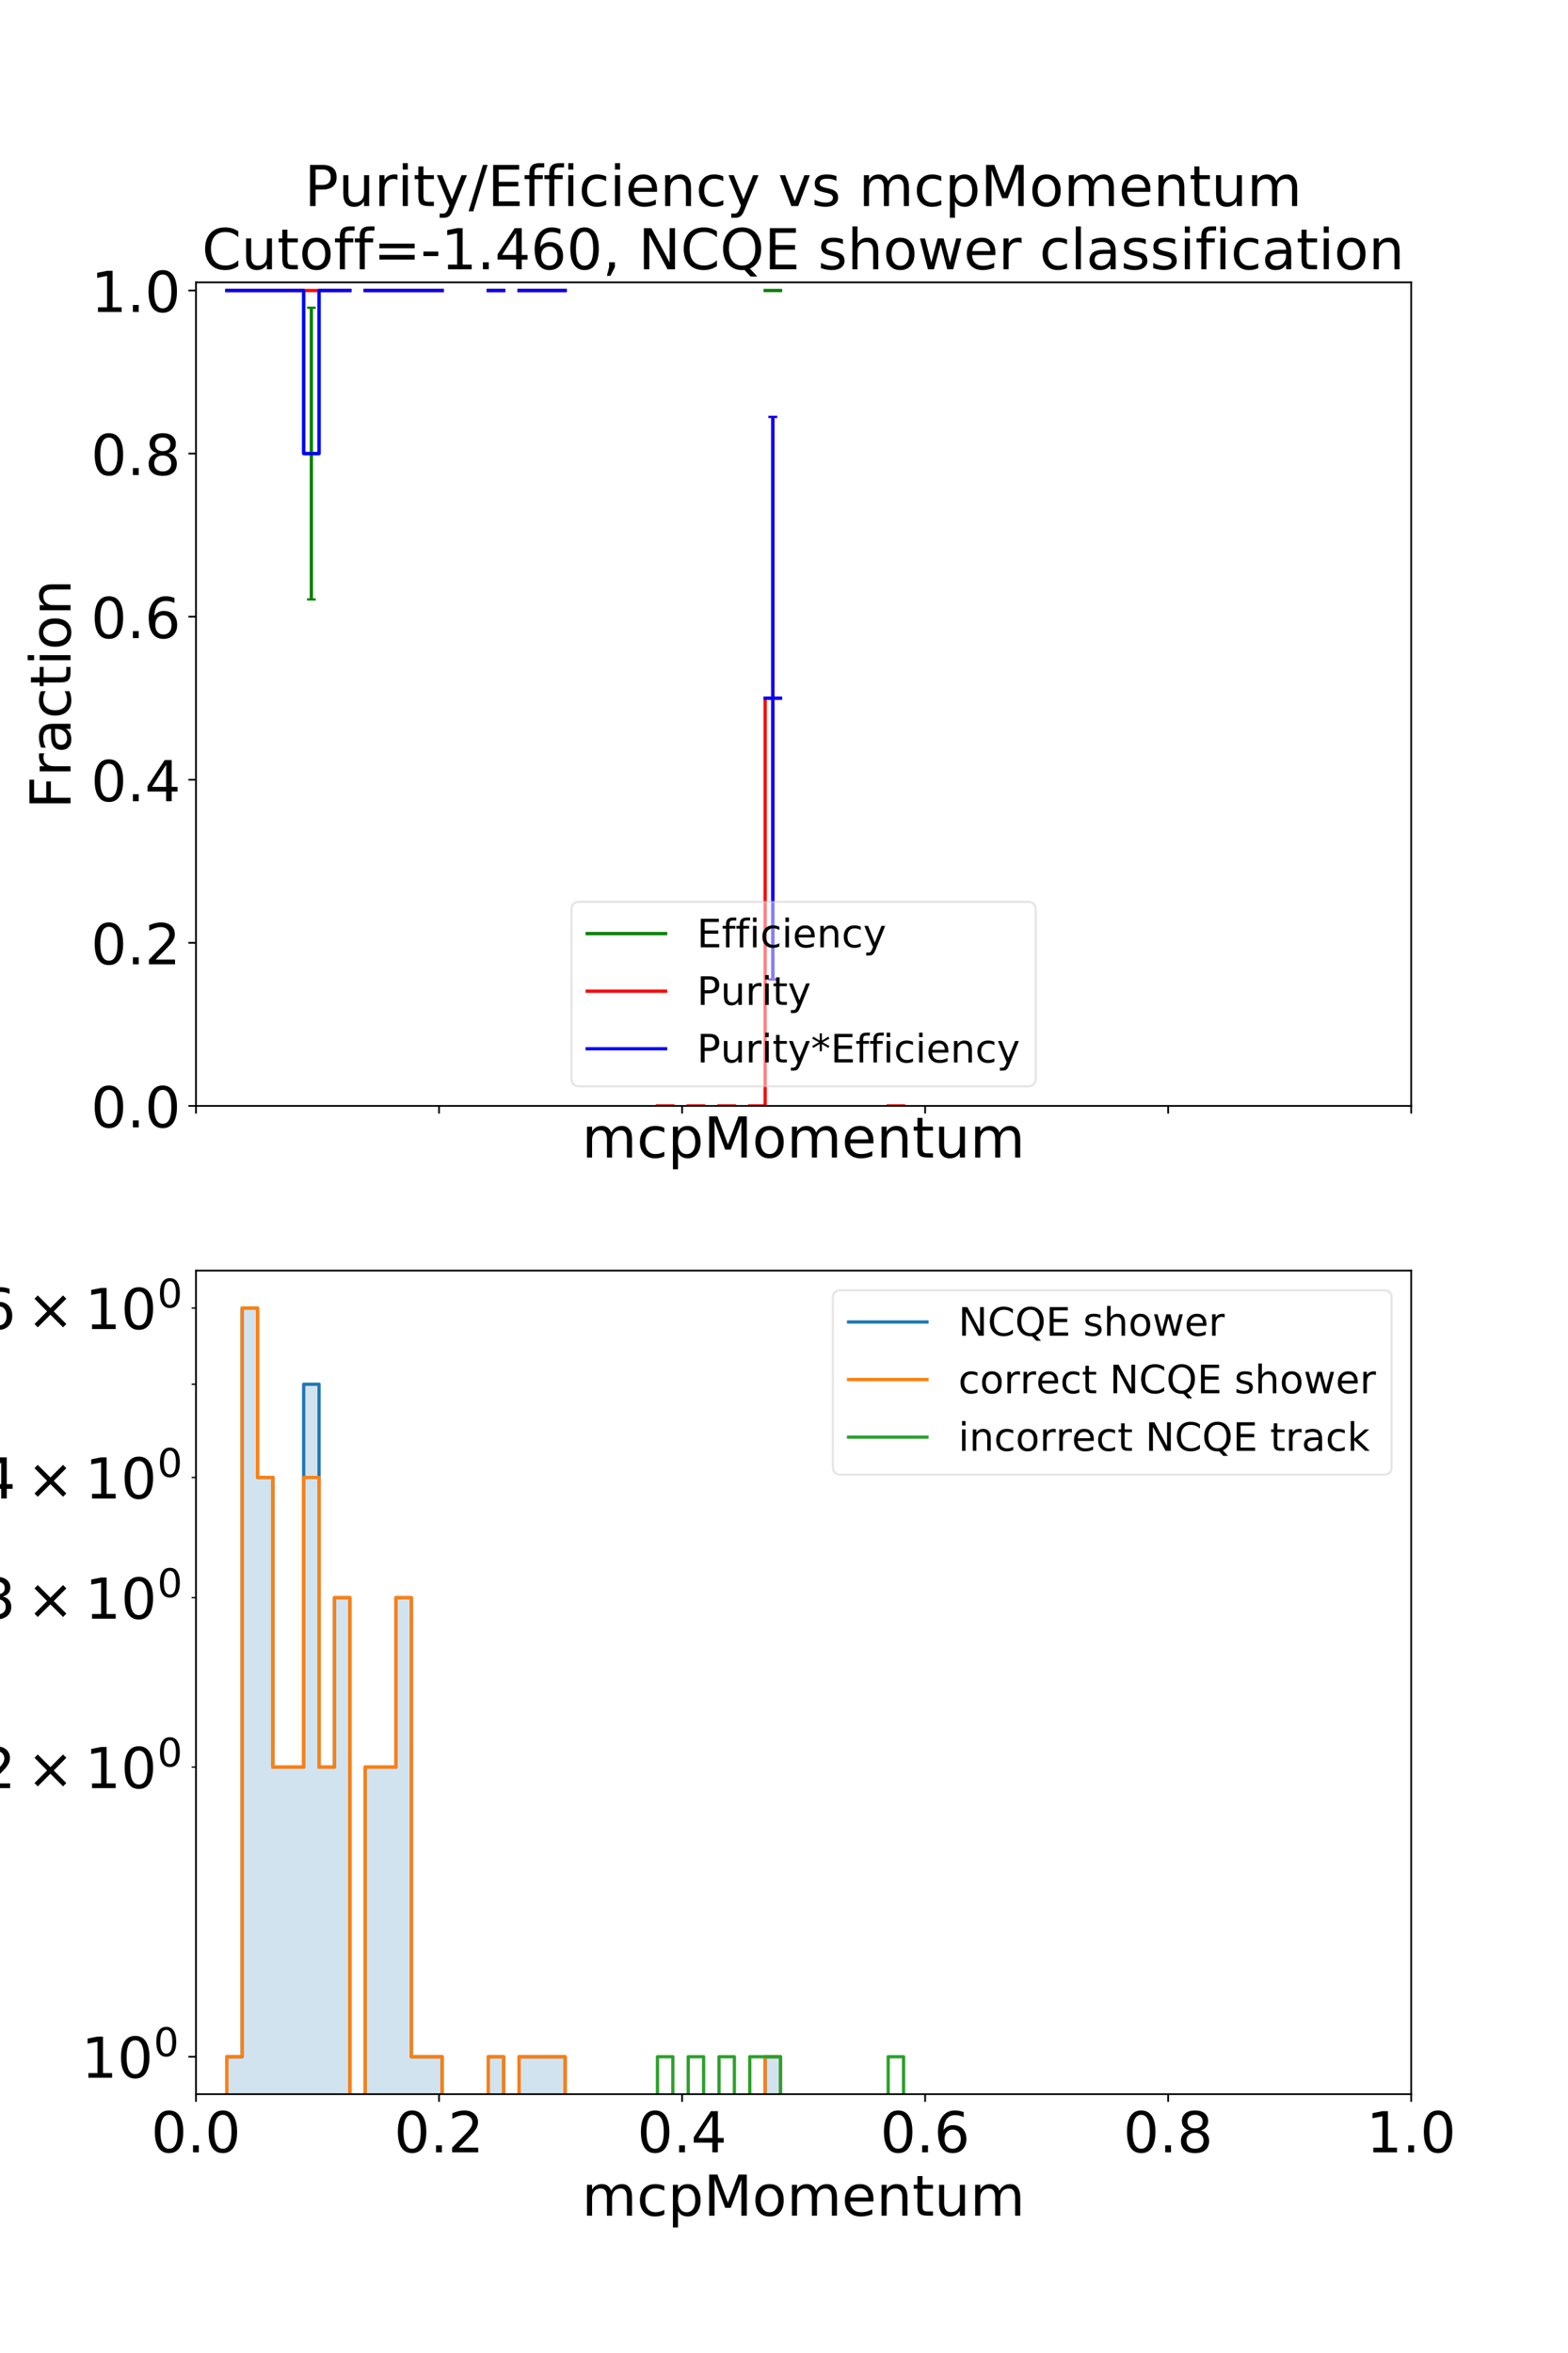 <?xml version="1.0" encoding="utf-8" standalone="no"?>
<!DOCTYPE svg PUBLIC "-//W3C//DTD SVG 1.1//EN"
  "http://www.w3.org/Graphics/SVG/1.1/DTD/svg11.dtd">
<!-- Created with matplotlib (https://matplotlib.org/) -->
<svg height="1080pt" version="1.1" viewBox="0 0 720 1080" width="720pt" xmlns="http://www.w3.org/2000/svg" xmlns:xlink="http://www.w3.org/1999/xlink">
 <defs>
  <style type="text/css">
*{stroke-linecap:butt;stroke-linejoin:round;}
  </style>
 </defs>
 <g id="figure_1">
  <g id="patch_1">
   <path d="M 0 1080 
L 720 1080 
L 720 0 
L 0 0 
z
" style="fill:#ffffff;"/>
  </g>
  <g id="axes_1">
   <g id="patch_2">
    <path d="M 90 507.6 
L 648 507.6 
L 648 129.6 
L 90 129.6 
z
" style="fill:#ffffff;"/>
   </g>
   <g id="matplotlib.axis_1">
    <g id="xtick_1">
     <g id="line2d_1">
      <defs>
       <path d="M 0 0 
L 0 3.5 
" id="m3434b4c001" style="stroke:#000000;stroke-width:0.8;"/>
      </defs>
      <g>
       <use style="stroke:#000000;stroke-width:0.8;" x="90" xlink:href="#m3434b4c001" y="507.6"/>
      </g>
     </g>
    </g>
    <g id="xtick_2">
     <g id="line2d_2">
      <g>
       <use style="stroke:#000000;stroke-width:0.8;" x="201.6" xlink:href="#m3434b4c001" y="507.6"/>
      </g>
     </g>
    </g>
    <g id="xtick_3">
     <g id="line2d_3">
      <g>
       <use style="stroke:#000000;stroke-width:0.8;" x="313.2" xlink:href="#m3434b4c001" y="507.6"/>
      </g>
     </g>
    </g>
    <g id="xtick_4">
     <g id="line2d_4">
      <g>
       <use style="stroke:#000000;stroke-width:0.8;" x="424.8" xlink:href="#m3434b4c001" y="507.6"/>
      </g>
     </g>
    </g>
    <g id="xtick_5">
     <g id="line2d_5">
      <g>
       <use style="stroke:#000000;stroke-width:0.8;" x="536.4" xlink:href="#m3434b4c001" y="507.6"/>
      </g>
     </g>
    </g>
    <g id="xtick_6">
     <g id="line2d_6">
      <g>
       <use style="stroke:#000000;stroke-width:0.8;" x="648" xlink:href="#m3434b4c001" y="507.6"/>
      </g>
     </g>
    </g>
    <g id="text_1">
     <!-- mcpMomentum -->
     <defs>
      <path d="M 52 44.188 
Q 55.375 50.25 60.062 53.125 
Q 64.75 56 71.094 56 
Q 79.641 56 84.281 50.016 
Q 88.922 44.047 88.922 33.016 
L 88.922 0 
L 79.891 0 
L 79.891 32.719 
Q 79.891 40.578 77.094 44.375 
Q 74.312 48.188 68.609 48.188 
Q 61.625 48.188 57.562 43.547 
Q 53.516 38.922 53.516 30.906 
L 53.516 0 
L 44.484 0 
L 44.484 32.719 
Q 44.484 40.625 41.703 44.406 
Q 38.922 48.188 33.109 48.188 
Q 26.219 48.188 22.156 43.531 
Q 18.109 38.875 18.109 30.906 
L 18.109 0 
L 9.078 0 
L 9.078 54.688 
L 18.109 54.688 
L 18.109 46.188 
Q 21.188 51.219 25.484 53.609 
Q 29.781 56 35.688 56 
Q 41.656 56 45.828 52.969 
Q 50 49.953 52 44.188 
z
" id="DejaVuSans-109"/>
      <path d="M 48.781 52.594 
L 48.781 44.188 
Q 44.969 46.297 41.141 47.344 
Q 37.312 48.391 33.406 48.391 
Q 24.656 48.391 19.812 42.844 
Q 14.984 37.312 14.984 27.297 
Q 14.984 17.281 19.812 11.734 
Q 24.656 6.203 33.406 6.203 
Q 37.312 6.203 41.141 7.25 
Q 44.969 8.297 48.781 10.406 
L 48.781 2.094 
Q 45.016 0.344 40.984 -0.531 
Q 36.969 -1.422 32.422 -1.422 
Q 20.062 -1.422 12.781 6.344 
Q 5.516 14.109 5.516 27.297 
Q 5.516 40.672 12.859 48.328 
Q 20.219 56 33.016 56 
Q 37.156 56 41.109 55.141 
Q 45.062 54.297 48.781 52.594 
z
" id="DejaVuSans-99"/>
      <path d="M 18.109 8.203 
L 18.109 -20.797 
L 9.078 -20.797 
L 9.078 54.688 
L 18.109 54.688 
L 18.109 46.391 
Q 20.953 51.266 25.266 53.625 
Q 29.594 56 35.594 56 
Q 45.562 56 51.781 48.094 
Q 58.016 40.188 58.016 27.297 
Q 58.016 14.406 51.781 6.484 
Q 45.562 -1.422 35.594 -1.422 
Q 29.594 -1.422 25.266 0.953 
Q 20.953 3.328 18.109 8.203 
z
M 48.688 27.297 
Q 48.688 37.203 44.609 42.844 
Q 40.531 48.484 33.406 48.484 
Q 26.266 48.484 22.188 42.844 
Q 18.109 37.203 18.109 27.297 
Q 18.109 17.391 22.188 11.75 
Q 26.266 6.109 33.406 6.109 
Q 40.531 6.109 44.609 11.75 
Q 48.688 17.391 48.688 27.297 
z
" id="DejaVuSans-112"/>
      <path d="M 9.812 72.906 
L 24.516 72.906 
L 43.109 23.297 
L 61.812 72.906 
L 76.516 72.906 
L 76.516 0 
L 66.891 0 
L 66.891 64.016 
L 48.094 14.016 
L 38.188 14.016 
L 19.391 64.016 
L 19.391 0 
L 9.812 0 
z
" id="DejaVuSans-77"/>
      <path d="M 30.609 48.391 
Q 23.391 48.391 19.188 42.75 
Q 14.984 37.109 14.984 27.297 
Q 14.984 17.484 19.156 11.844 
Q 23.344 6.203 30.609 6.203 
Q 37.797 6.203 41.984 11.859 
Q 46.188 17.531 46.188 27.297 
Q 46.188 37.016 41.984 42.703 
Q 37.797 48.391 30.609 48.391 
z
M 30.609 56 
Q 42.328 56 49.016 48.375 
Q 55.719 40.766 55.719 27.297 
Q 55.719 13.875 49.016 6.219 
Q 42.328 -1.422 30.609 -1.422 
Q 18.844 -1.422 12.172 6.219 
Q 5.516 13.875 5.516 27.297 
Q 5.516 40.766 12.172 48.375 
Q 18.844 56 30.609 56 
z
" id="DejaVuSans-111"/>
      <path d="M 56.203 29.594 
L 56.203 25.203 
L 14.891 25.203 
Q 15.484 15.922 20.484 11.062 
Q 25.484 6.203 34.422 6.203 
Q 39.594 6.203 44.453 7.469 
Q 49.312 8.734 54.109 11.281 
L 54.109 2.781 
Q 49.266 0.734 44.188 -0.344 
Q 39.109 -1.422 33.891 -1.422 
Q 20.797 -1.422 13.156 6.188 
Q 5.516 13.812 5.516 26.812 
Q 5.516 40.234 12.766 48.109 
Q 20.016 56 32.328 56 
Q 43.359 56 49.781 48.891 
Q 56.203 41.797 56.203 29.594 
z
M 47.219 32.234 
Q 47.125 39.594 43.094 43.984 
Q 39.062 48.391 32.422 48.391 
Q 24.906 48.391 20.391 44.141 
Q 15.875 39.891 15.188 32.172 
z
" id="DejaVuSans-101"/>
      <path d="M 54.891 33.016 
L 54.891 0 
L 45.906 0 
L 45.906 32.719 
Q 45.906 40.484 42.875 44.328 
Q 39.844 48.188 33.797 48.188 
Q 26.516 48.188 22.312 43.547 
Q 18.109 38.922 18.109 30.906 
L 18.109 0 
L 9.078 0 
L 9.078 54.688 
L 18.109 54.688 
L 18.109 46.188 
Q 21.344 51.125 25.703 53.562 
Q 30.078 56 35.797 56 
Q 45.219 56 50.047 50.172 
Q 54.891 44.344 54.891 33.016 
z
" id="DejaVuSans-110"/>
      <path d="M 18.312 70.219 
L 18.312 54.688 
L 36.812 54.688 
L 36.812 47.703 
L 18.312 47.703 
L 18.312 18.016 
Q 18.312 11.328 20.141 9.422 
Q 21.969 7.516 27.594 7.516 
L 36.812 7.516 
L 36.812 0 
L 27.594 0 
Q 17.188 0 13.234 3.875 
Q 9.281 7.766 9.281 18.016 
L 9.281 47.703 
L 2.688 47.703 
L 2.688 54.688 
L 9.281 54.688 
L 9.281 70.219 
z
" id="DejaVuSans-116"/>
      <path d="M 8.5 21.578 
L 8.5 54.688 
L 17.484 54.688 
L 17.484 21.922 
Q 17.484 14.156 20.5 10.266 
Q 23.531 6.391 29.594 6.391 
Q 36.859 6.391 41.078 11.031 
Q 45.312 15.672 45.312 23.688 
L 45.312 54.688 
L 54.297 54.688 
L 54.297 0 
L 45.312 0 
L 45.312 8.406 
Q 42.047 3.422 37.719 1 
Q 33.406 -1.422 27.688 -1.422 
Q 18.266 -1.422 13.375 4.438 
Q 8.5 10.297 8.5 21.578 
z
M 31.109 56 
z
" id="DejaVuSans-117"/>
     </defs>
     <g transform="translate(267.181 531.295)scale(0.259 -0.259)">
      <use xlink:href="#DejaVuSans-109"/>
      <use x="97.412" xlink:href="#DejaVuSans-99"/>
      <use x="152.393" xlink:href="#DejaVuSans-112"/>
      <use x="215.869" xlink:href="#DejaVuSans-77"/>
      <use x="302.148" xlink:href="#DejaVuSans-111"/>
      <use x="363.33" xlink:href="#DejaVuSans-109"/>
      <use x="460.742" xlink:href="#DejaVuSans-101"/>
      <use x="522.266" xlink:href="#DejaVuSans-110"/>
      <use x="585.645" xlink:href="#DejaVuSans-116"/>
      <use x="624.854" xlink:href="#DejaVuSans-117"/>
      <use x="688.232" xlink:href="#DejaVuSans-109"/>
     </g>
    </g>
   </g>
   <g id="matplotlib.axis_2">
    <g id="ytick_1">
     <g id="line2d_7">
      <defs>
       <path d="M 0 0 
L -3.5 0 
" id="m73ef7efea6" style="stroke:#000000;stroke-width:0.8;"/>
      </defs>
      <g>
       <use style="stroke:#000000;stroke-width:0.8;" x="90" xlink:href="#m73ef7efea6" y="507.6"/>
      </g>
     </g>
     <g id="text_2">
      <!-- 0.0 -->
      <defs>
       <path d="M 31.781 66.406 
Q 24.172 66.406 20.328 58.906 
Q 16.5 51.422 16.5 36.375 
Q 16.5 21.391 20.328 13.891 
Q 24.172 6.391 31.781 6.391 
Q 39.453 6.391 43.281 13.891 
Q 47.125 21.391 47.125 36.375 
Q 47.125 51.422 43.281 58.906 
Q 39.453 66.406 31.781 66.406 
z
M 31.781 74.219 
Q 44.047 74.219 50.516 64.516 
Q 56.984 54.828 56.984 36.375 
Q 56.984 17.969 50.516 8.266 
Q 44.047 -1.422 31.781 -1.422 
Q 19.531 -1.422 13.062 8.266 
Q 6.594 17.969 6.594 36.375 
Q 6.594 54.828 13.062 64.516 
Q 19.531 74.219 31.781 74.219 
z
" id="DejaVuSans-48"/>
       <path d="M 10.688 12.406 
L 21 12.406 
L 21 0 
L 10.688 0 
z
" id="DejaVuSans-46"/>
      </defs>
      <g transform="translate(41.779 517.448)scale(0.259 -0.259)">
       <use xlink:href="#DejaVuSans-48"/>
       <use x="63.623" xlink:href="#DejaVuSans-46"/>
       <use x="95.41" xlink:href="#DejaVuSans-48"/>
      </g>
     </g>
    </g>
    <g id="ytick_2">
     <g id="line2d_8">
      <g>
       <use style="stroke:#000000;stroke-width:0.8;" x="90" xlink:href="#m73ef7efea6" y="432.749"/>
      </g>
     </g>
     <g id="text_3">
      <!-- 0.2 -->
      <defs>
       <path d="M 19.188 8.297 
L 53.609 8.297 
L 53.609 0 
L 7.328 0 
L 7.328 8.297 
Q 12.938 14.109 22.625 23.891 
Q 32.328 33.688 34.812 36.531 
Q 39.547 41.844 41.422 45.531 
Q 43.312 49.219 43.312 52.781 
Q 43.312 58.594 39.234 62.25 
Q 35.156 65.922 28.609 65.922 
Q 23.969 65.922 18.812 64.312 
Q 13.672 62.703 7.812 59.422 
L 7.812 69.391 
Q 13.766 71.781 18.938 73 
Q 24.125 74.219 28.422 74.219 
Q 39.75 74.219 46.484 68.547 
Q 53.219 62.891 53.219 53.422 
Q 53.219 48.922 51.531 44.891 
Q 49.859 40.875 45.406 35.406 
Q 44.188 33.984 37.641 27.219 
Q 31.109 20.453 19.188 8.297 
z
" id="DejaVuSans-50"/>
      </defs>
      <g transform="translate(41.779 442.596)scale(0.259 -0.259)">
       <use xlink:href="#DejaVuSans-48"/>
       <use x="63.623" xlink:href="#DejaVuSans-46"/>
       <use x="95.41" xlink:href="#DejaVuSans-50"/>
      </g>
     </g>
    </g>
    <g id="ytick_3">
     <g id="line2d_9">
      <g>
       <use style="stroke:#000000;stroke-width:0.8;" x="90" xlink:href="#m73ef7efea6" y="357.897"/>
      </g>
     </g>
     <g id="text_4">
      <!-- 0.4 -->
      <defs>
       <path d="M 37.797 64.312 
L 12.891 25.391 
L 37.797 25.391 
z
M 35.203 72.906 
L 47.609 72.906 
L 47.609 25.391 
L 58.016 25.391 
L 58.016 17.188 
L 47.609 17.188 
L 47.609 0 
L 37.797 0 
L 37.797 17.188 
L 4.891 17.188 
L 4.891 26.703 
z
" id="DejaVuSans-52"/>
      </defs>
      <g transform="translate(41.779 367.745)scale(0.259 -0.259)">
       <use xlink:href="#DejaVuSans-48"/>
       <use x="63.623" xlink:href="#DejaVuSans-46"/>
       <use x="95.41" xlink:href="#DejaVuSans-52"/>
      </g>
     </g>
    </g>
    <g id="ytick_4">
     <g id="line2d_10">
      <g>
       <use style="stroke:#000000;stroke-width:0.8;" x="90" xlink:href="#m73ef7efea6" y="283.046"/>
      </g>
     </g>
     <g id="text_5">
      <!-- 0.6 -->
      <defs>
       <path d="M 33.016 40.375 
Q 26.375 40.375 22.484 35.828 
Q 18.609 31.297 18.609 23.391 
Q 18.609 15.531 22.484 10.953 
Q 26.375 6.391 33.016 6.391 
Q 39.656 6.391 43.531 10.953 
Q 47.406 15.531 47.406 23.391 
Q 47.406 31.297 43.531 35.828 
Q 39.656 40.375 33.016 40.375 
z
M 52.594 71.297 
L 52.594 62.312 
Q 48.875 64.062 45.094 64.984 
Q 41.312 65.922 37.594 65.922 
Q 27.828 65.922 22.672 59.328 
Q 17.531 52.734 16.797 39.406 
Q 19.672 43.656 24.016 45.922 
Q 28.375 48.188 33.594 48.188 
Q 44.578 48.188 50.953 41.516 
Q 57.328 34.859 57.328 23.391 
Q 57.328 12.156 50.688 5.359 
Q 44.047 -1.422 33.016 -1.422 
Q 20.359 -1.422 13.672 8.266 
Q 6.984 17.969 6.984 36.375 
Q 6.984 53.656 15.188 63.938 
Q 23.391 74.219 37.203 74.219 
Q 40.922 74.219 44.703 73.484 
Q 48.484 72.75 52.594 71.297 
z
" id="DejaVuSans-54"/>
      </defs>
      <g transform="translate(41.779 292.893)scale(0.259 -0.259)">
       <use xlink:href="#DejaVuSans-48"/>
       <use x="63.623" xlink:href="#DejaVuSans-46"/>
       <use x="95.41" xlink:href="#DejaVuSans-54"/>
      </g>
     </g>
    </g>
    <g id="ytick_5">
     <g id="line2d_11">
      <g>
       <use style="stroke:#000000;stroke-width:0.8;" x="90" xlink:href="#m73ef7efea6" y="208.194"/>
      </g>
     </g>
     <g id="text_6">
      <!-- 0.8 -->
      <defs>
       <path d="M 31.781 34.625 
Q 24.75 34.625 20.719 30.859 
Q 16.703 27.094 16.703 20.516 
Q 16.703 13.922 20.719 10.156 
Q 24.75 6.391 31.781 6.391 
Q 38.812 6.391 42.859 10.172 
Q 46.922 13.969 46.922 20.516 
Q 46.922 27.094 42.891 30.859 
Q 38.875 34.625 31.781 34.625 
z
M 21.922 38.812 
Q 15.578 40.375 12.031 44.719 
Q 8.5 49.078 8.5 55.328 
Q 8.5 64.062 14.719 69.141 
Q 20.953 74.219 31.781 74.219 
Q 42.672 74.219 48.875 69.141 
Q 55.078 64.062 55.078 55.328 
Q 55.078 49.078 51.531 44.719 
Q 48 40.375 41.703 38.812 
Q 48.828 37.156 52.797 32.312 
Q 56.781 27.484 56.781 20.516 
Q 56.781 9.906 50.312 4.234 
Q 43.844 -1.422 31.781 -1.422 
Q 19.734 -1.422 13.25 4.234 
Q 6.781 9.906 6.781 20.516 
Q 6.781 27.484 10.781 32.312 
Q 14.797 37.156 21.922 38.812 
z
M 18.312 54.391 
Q 18.312 48.734 21.844 45.562 
Q 25.391 42.391 31.781 42.391 
Q 38.141 42.391 41.719 45.562 
Q 45.312 48.734 45.312 54.391 
Q 45.312 60.062 41.719 63.234 
Q 38.141 66.406 31.781 66.406 
Q 25.391 66.406 21.844 63.234 
Q 18.312 60.062 18.312 54.391 
z
" id="DejaVuSans-56"/>
      </defs>
      <g transform="translate(41.779 218.042)scale(0.259 -0.259)">
       <use xlink:href="#DejaVuSans-48"/>
       <use x="63.623" xlink:href="#DejaVuSans-46"/>
       <use x="95.41" xlink:href="#DejaVuSans-56"/>
      </g>
     </g>
    </g>
    <g id="ytick_6">
     <g id="line2d_12">
      <g>
       <use style="stroke:#000000;stroke-width:0.8;" x="90" xlink:href="#m73ef7efea6" y="133.343"/>
      </g>
     </g>
     <g id="text_7">
      <!-- 1.0 -->
      <defs>
       <path d="M 12.406 8.297 
L 28.516 8.297 
L 28.516 63.922 
L 10.984 60.406 
L 10.984 69.391 
L 28.422 72.906 
L 38.281 72.906 
L 38.281 8.297 
L 54.391 8.297 
L 54.391 0 
L 12.406 0 
z
" id="DejaVuSans-49"/>
      </defs>
      <g transform="translate(41.779 143.19)scale(0.259 -0.259)">
       <use xlink:href="#DejaVuSans-49"/>
       <use x="63.623" xlink:href="#DejaVuSans-46"/>
       <use x="95.41" xlink:href="#DejaVuSans-48"/>
      </g>
     </g>
    </g>
    <g id="text_8">
     <!-- Fraction -->
     <defs>
      <path d="M 9.812 72.906 
L 51.703 72.906 
L 51.703 64.594 
L 19.672 64.594 
L 19.672 43.109 
L 48.578 43.109 
L 48.578 34.812 
L 19.672 34.812 
L 19.672 0 
L 9.812 0 
z
" id="DejaVuSans-70"/>
      <path d="M 41.109 46.297 
Q 39.594 47.172 37.812 47.578 
Q 36.031 48 33.891 48 
Q 26.266 48 22.188 43.047 
Q 18.109 38.094 18.109 28.812 
L 18.109 0 
L 9.078 0 
L 9.078 54.688 
L 18.109 54.688 
L 18.109 46.188 
Q 20.953 51.172 25.484 53.578 
Q 30.031 56 36.531 56 
Q 37.453 56 38.578 55.875 
Q 39.703 55.766 41.062 55.516 
z
" id="DejaVuSans-114"/>
      <path d="M 34.281 27.484 
Q 23.391 27.484 19.188 25 
Q 14.984 22.516 14.984 16.5 
Q 14.984 11.719 18.141 8.906 
Q 21.297 6.109 26.703 6.109 
Q 34.188 6.109 38.703 11.406 
Q 43.219 16.703 43.219 25.484 
L 43.219 27.484 
z
M 52.203 31.203 
L 52.203 0 
L 43.219 0 
L 43.219 8.297 
Q 40.141 3.328 35.547 0.953 
Q 30.953 -1.422 24.312 -1.422 
Q 15.922 -1.422 10.953 3.297 
Q 6 8.016 6 15.922 
Q 6 25.141 12.172 29.828 
Q 18.359 34.516 30.609 34.516 
L 43.219 34.516 
L 43.219 35.406 
Q 43.219 41.609 39.141 45 
Q 35.062 48.391 27.688 48.391 
Q 23 48.391 18.547 47.266 
Q 14.109 46.141 10.016 43.891 
L 10.016 52.203 
Q 14.938 54.109 19.578 55.047 
Q 24.219 56 28.609 56 
Q 40.484 56 46.344 49.844 
Q 52.203 43.703 52.203 31.203 
z
" id="DejaVuSans-97"/>
      <path d="M 9.422 54.688 
L 18.406 54.688 
L 18.406 0 
L 9.422 0 
z
M 9.422 75.984 
L 18.406 75.984 
L 18.406 64.594 
L 9.422 64.594 
z
" id="DejaVuSans-105"/>
     </defs>
     <g transform="translate(32.389 371.26)rotate(-90)scale(0.259 -0.259)">
      <use xlink:href="#DejaVuSans-70"/>
      <use x="57.41" xlink:href="#DejaVuSans-114"/>
      <use x="98.523" xlink:href="#DejaVuSans-97"/>
      <use x="159.803" xlink:href="#DejaVuSans-99"/>
      <use x="214.783" xlink:href="#DejaVuSans-116"/>
      <use x="253.992" xlink:href="#DejaVuSans-105"/>
      <use x="281.775" xlink:href="#DejaVuSans-111"/>
      <use x="342.957" xlink:href="#DejaVuSans-110"/>
     </g>
    </g>
   </g>
   <g id="LineCollection_1">
    <path clip-path="url(#p70edbd92a0)" d="M 107.658 133.343 
L 107.658 133.343 
" style="fill:none;stroke:#008000;stroke-width:1.5;"/>
    <path clip-path="url(#p70edbd92a0)" d="M 114.722 133.343 
L 114.722 133.343 
" style="fill:none;stroke:#008000;stroke-width:1.5;"/>
    <path clip-path="url(#p70edbd92a0)" d="M 121.785 133.343 
L 121.785 133.343 
" style="fill:none;stroke:#008000;stroke-width:1.5;"/>
    <path clip-path="url(#p70edbd92a0)" d="M 128.848 133.343 
L 128.848 133.343 
" style="fill:none;stroke:#008000;stroke-width:1.5;"/>
    <path clip-path="url(#p70edbd92a0)" d="M 135.911 133.343 
L 135.911 133.343 
" style="fill:none;stroke:#008000;stroke-width:1.5;"/>
    <path clip-path="url(#p70edbd92a0)" d="M 142.975 275.143 
L 142.975 141.245 
" style="fill:none;stroke:#008000;stroke-width:1.5;"/>
    <path clip-path="url(#p70edbd92a0)" d="M 150.038 133.343 
L 150.038 133.343 
" style="fill:none;stroke:#008000;stroke-width:1.5;"/>
    <path clip-path="url(#p70edbd92a0)" d="M 157.101 133.343 
L 157.101 133.343 
" style="fill:none;stroke:#008000;stroke-width:1.5;"/>
    <path clip-path="url(#p70edbd92a0)" d="M 171.228 133.343 
L 171.228 133.343 
" style="fill:none;stroke:#008000;stroke-width:1.5;"/>
    <path clip-path="url(#p70edbd92a0)" d="M 178.291 133.343 
L 178.291 133.343 
" style="fill:none;stroke:#008000;stroke-width:1.5;"/>
    <path clip-path="url(#p70edbd92a0)" d="M 185.354 133.343 
L 185.354 133.343 
" style="fill:none;stroke:#008000;stroke-width:1.5;"/>
    <path clip-path="url(#p70edbd92a0)" d="M 192.418 133.343 
L 192.418 133.343 
" style="fill:none;stroke:#008000;stroke-width:1.5;"/>
    <path clip-path="url(#p70edbd92a0)" d="M 199.481 133.343 
L 199.481 133.343 
" style="fill:none;stroke:#008000;stroke-width:1.5;"/>
    <path clip-path="url(#p70edbd92a0)" d="M 227.734 133.343 
L 227.734 133.343 
" style="fill:none;stroke:#008000;stroke-width:1.5;"/>
    <path clip-path="url(#p70edbd92a0)" d="M 241.861 133.343 
L 241.861 133.343 
" style="fill:none;stroke:#008000;stroke-width:1.5;"/>
    <path clip-path="url(#p70edbd92a0)" d="M 248.924 133.343 
L 248.924 133.343 
" style="fill:none;stroke:#008000;stroke-width:1.5;"/>
    <path clip-path="url(#p70edbd92a0)" d="M 255.987 133.343 
L 255.987 133.343 
" style="fill:none;stroke:#008000;stroke-width:1.5;"/>
    <path clip-path="url(#p70edbd92a0)" d="M 354.873 133.343 
L 354.873 133.343 
" style="fill:none;stroke:#008000;stroke-width:1.5;"/>
   </g>
   <g id="LineCollection_2">
    <path clip-path="url(#p70edbd92a0)" d="M 171.228 133.343 
L 171.228 133.343 
" style="fill:none;stroke:#ff0000;stroke-width:1.5;"/>
    <path clip-path="url(#p70edbd92a0)" d="M 178.291 133.343 
L 178.291 133.343 
" style="fill:none;stroke:#ff0000;stroke-width:1.5;"/>
    <path clip-path="url(#p70edbd92a0)" d="M 185.354 133.343 
L 185.354 133.343 
" style="fill:none;stroke:#ff0000;stroke-width:1.5;"/>
    <path clip-path="url(#p70edbd92a0)" d="M 227.734 133.343 
L 227.734 133.343 
" style="fill:none;stroke:#ff0000;stroke-width:1.5;"/>
    <path clip-path="url(#p70edbd92a0)" d="M 241.861 133.343 
L 241.861 133.343 
" style="fill:none;stroke:#ff0000;stroke-width:1.5;"/>
    <path clip-path="url(#p70edbd92a0)" d="M 255.987 133.343 
L 255.987 133.343 
" style="fill:none;stroke:#ff0000;stroke-width:1.5;"/>
    <path clip-path="url(#p70edbd92a0)" d="M 354.873 449.571 
L 354.873 191.372 
" style="fill:none;stroke:#ff0000;stroke-width:1.5;"/>
   </g>
   <g id="LineCollection_3">
    <path clip-path="url(#p70edbd92a0)" d="M 171.228 133.343 
L 171.228 133.343 
" style="fill:none;stroke:#0000ff;stroke-width:1.5;"/>
    <path clip-path="url(#p70edbd92a0)" d="M 178.291 133.343 
L 178.291 133.343 
" style="fill:none;stroke:#0000ff;stroke-width:1.5;"/>
    <path clip-path="url(#p70edbd92a0)" d="M 185.354 133.343 
L 185.354 133.343 
" style="fill:none;stroke:#0000ff;stroke-width:1.5;"/>
    <path clip-path="url(#p70edbd92a0)" d="M 227.734 133.343 
L 227.734 133.343 
" style="fill:none;stroke:#0000ff;stroke-width:1.5;"/>
    <path clip-path="url(#p70edbd92a0)" d="M 241.861 133.343 
L 241.861 133.343 
" style="fill:none;stroke:#0000ff;stroke-width:1.5;"/>
    <path clip-path="url(#p70edbd92a0)" d="M 255.987 133.343 
L 255.987 133.343 
" style="fill:none;stroke:#0000ff;stroke-width:1.5;"/>
    <path clip-path="url(#p70edbd92a0)" d="M 354.873 449.571 
L 354.873 191.372 
" style="fill:none;stroke:#0000ff;stroke-width:1.5;"/>
   </g>
   <g id="line2d_13">
    <path clip-path="url(#p70edbd92a0)" d="M 104.127 133.343 
L 139.443 133.343 
L 139.443 208.194 
L 146.506 208.194 
L 146.506 133.343 
L 160.633 133.343 
M 167.696 133.343 
L 203.013 133.343 
M 224.203 133.343 
L 231.266 133.343 
M 238.329 133.343 
L 259.519 133.343 
M 351.342 133.343 
L 358.405 133.343 
L 358.405 133.343 
" style="fill:none;stroke:#008000;stroke-linecap:square;stroke-width:1.5;"/>
   </g>
   <g id="line2d_14">
    <defs>
     <path d="M 2 0 
L -2 -0 
" id="mbf935d8796" style="stroke:#008000;"/>
    </defs>
    <g clip-path="url(#p70edbd92a0)">
     <use style="fill:#008000;stroke:#008000;" x="107.658" xlink:href="#mbf935d8796" y="133.343"/>
     <use style="fill:#008000;stroke:#008000;" x="114.722" xlink:href="#mbf935d8796" y="133.343"/>
     <use style="fill:#008000;stroke:#008000;" x="121.785" xlink:href="#mbf935d8796" y="133.343"/>
     <use style="fill:#008000;stroke:#008000;" x="128.848" xlink:href="#mbf935d8796" y="133.343"/>
     <use style="fill:#008000;stroke:#008000;" x="135.911" xlink:href="#mbf935d8796" y="133.343"/>
     <use style="fill:#008000;stroke:#008000;" x="142.975" xlink:href="#mbf935d8796" y="275.143"/>
     <use style="fill:#008000;stroke:#008000;" x="150.038" xlink:href="#mbf935d8796" y="133.343"/>
     <use style="fill:#008000;stroke:#008000;" x="157.101" xlink:href="#mbf935d8796" y="133.343"/>
     <use style="fill:#008000;stroke:#008000;" x="171.228" xlink:href="#mbf935d8796" y="133.343"/>
     <use style="fill:#008000;stroke:#008000;" x="178.291" xlink:href="#mbf935d8796" y="133.343"/>
     <use style="fill:#008000;stroke:#008000;" x="185.354" xlink:href="#mbf935d8796" y="133.343"/>
     <use style="fill:#008000;stroke:#008000;" x="192.418" xlink:href="#mbf935d8796" y="133.343"/>
     <use style="fill:#008000;stroke:#008000;" x="199.481" xlink:href="#mbf935d8796" y="133.343"/>
     <use style="fill:#008000;stroke:#008000;" x="227.734" xlink:href="#mbf935d8796" y="133.343"/>
     <use style="fill:#008000;stroke:#008000;" x="241.861" xlink:href="#mbf935d8796" y="133.343"/>
     <use style="fill:#008000;stroke:#008000;" x="248.924" xlink:href="#mbf935d8796" y="133.343"/>
     <use style="fill:#008000;stroke:#008000;" x="255.987" xlink:href="#mbf935d8796" y="133.343"/>
     <use style="fill:#008000;stroke:#008000;" x="354.873" xlink:href="#mbf935d8796" y="133.343"/>
    </g>
   </g>
   <g id="line2d_15">
    <g clip-path="url(#p70edbd92a0)">
     <use style="fill:#008000;stroke:#008000;" x="107.658" xlink:href="#mbf935d8796" y="133.343"/>
     <use style="fill:#008000;stroke:#008000;" x="114.722" xlink:href="#mbf935d8796" y="133.343"/>
     <use style="fill:#008000;stroke:#008000;" x="121.785" xlink:href="#mbf935d8796" y="133.343"/>
     <use style="fill:#008000;stroke:#008000;" x="128.848" xlink:href="#mbf935d8796" y="133.343"/>
     <use style="fill:#008000;stroke:#008000;" x="135.911" xlink:href="#mbf935d8796" y="133.343"/>
     <use style="fill:#008000;stroke:#008000;" x="142.975" xlink:href="#mbf935d8796" y="141.245"/>
     <use style="fill:#008000;stroke:#008000;" x="150.038" xlink:href="#mbf935d8796" y="133.343"/>
     <use style="fill:#008000;stroke:#008000;" x="157.101" xlink:href="#mbf935d8796" y="133.343"/>
     <use style="fill:#008000;stroke:#008000;" x="171.228" xlink:href="#mbf935d8796" y="133.343"/>
     <use style="fill:#008000;stroke:#008000;" x="178.291" xlink:href="#mbf935d8796" y="133.343"/>
     <use style="fill:#008000;stroke:#008000;" x="185.354" xlink:href="#mbf935d8796" y="133.343"/>
     <use style="fill:#008000;stroke:#008000;" x="192.418" xlink:href="#mbf935d8796" y="133.343"/>
     <use style="fill:#008000;stroke:#008000;" x="199.481" xlink:href="#mbf935d8796" y="133.343"/>
     <use style="fill:#008000;stroke:#008000;" x="227.734" xlink:href="#mbf935d8796" y="133.343"/>
     <use style="fill:#008000;stroke:#008000;" x="241.861" xlink:href="#mbf935d8796" y="133.343"/>
     <use style="fill:#008000;stroke:#008000;" x="248.924" xlink:href="#mbf935d8796" y="133.343"/>
     <use style="fill:#008000;stroke:#008000;" x="255.987" xlink:href="#mbf935d8796" y="133.343"/>
     <use style="fill:#008000;stroke:#008000;" x="354.873" xlink:href="#mbf935d8796" y="133.343"/>
    </g>
   </g>
   <g id="line2d_16">
    <path clip-path="url(#p70edbd92a0)" d="M 104.127 133.343 
L 160.633 133.343 
M 167.696 133.343 
L 203.013 133.343 
M 224.203 133.343 
L 231.266 133.343 
M 238.329 133.343 
L 259.519 133.343 
M 301.899 507.6 
L 308.962 507.6 
M 316.025 507.6 
L 323.089 507.6 
M 330.152 507.6 
L 337.215 507.6 
M 344.278 507.6 
L 351.342 507.6 
L 351.342 320.471 
L 358.405 320.471 
M 407.848 507.6 
L 414.911 507.6 
L 414.911 507.6 
" style="fill:none;stroke:#ff0000;stroke-linecap:square;stroke-width:1.5;"/>
   </g>
   <g id="line2d_17">
    <defs>
     <path d="M 2 0 
L -2 -0 
" id="m8c65d6431e" style="stroke:#ff0000;"/>
    </defs>
    <g clip-path="url(#p70edbd92a0)">
     <use style="fill:#ff0000;stroke:#ff0000;" x="171.228" xlink:href="#m8c65d6431e" y="133.343"/>
     <use style="fill:#ff0000;stroke:#ff0000;" x="178.291" xlink:href="#m8c65d6431e" y="133.343"/>
     <use style="fill:#ff0000;stroke:#ff0000;" x="185.354" xlink:href="#m8c65d6431e" y="133.343"/>
     <use style="fill:#ff0000;stroke:#ff0000;" x="227.734" xlink:href="#m8c65d6431e" y="133.343"/>
     <use style="fill:#ff0000;stroke:#ff0000;" x="241.861" xlink:href="#m8c65d6431e" y="133.343"/>
     <use style="fill:#ff0000;stroke:#ff0000;" x="255.987" xlink:href="#m8c65d6431e" y="133.343"/>
     <use style="fill:#ff0000;stroke:#ff0000;" x="354.873" xlink:href="#m8c65d6431e" y="449.571"/>
    </g>
   </g>
   <g id="line2d_18">
    <g clip-path="url(#p70edbd92a0)">
     <use style="fill:#ff0000;stroke:#ff0000;" x="171.228" xlink:href="#m8c65d6431e" y="133.343"/>
     <use style="fill:#ff0000;stroke:#ff0000;" x="178.291" xlink:href="#m8c65d6431e" y="133.343"/>
     <use style="fill:#ff0000;stroke:#ff0000;" x="185.354" xlink:href="#m8c65d6431e" y="133.343"/>
     <use style="fill:#ff0000;stroke:#ff0000;" x="227.734" xlink:href="#m8c65d6431e" y="133.343"/>
     <use style="fill:#ff0000;stroke:#ff0000;" x="241.861" xlink:href="#m8c65d6431e" y="133.343"/>
     <use style="fill:#ff0000;stroke:#ff0000;" x="255.987" xlink:href="#m8c65d6431e" y="133.343"/>
     <use style="fill:#ff0000;stroke:#ff0000;" x="354.873" xlink:href="#m8c65d6431e" y="191.372"/>
    </g>
   </g>
   <g id="line2d_19">
    <path clip-path="url(#p70edbd92a0)" d="M 104.127 133.343 
L 139.443 133.343 
L 139.443 208.194 
L 146.506 208.194 
L 146.506 133.343 
L 160.633 133.343 
M 167.696 133.343 
L 203.013 133.343 
M 224.203 133.343 
L 231.266 133.343 
M 238.329 133.343 
L 259.519 133.343 
M 351.342 320.471 
L 358.405 320.471 
L 358.405 320.471 
" style="fill:none;stroke:#0000ff;stroke-linecap:square;stroke-width:1.5;"/>
   </g>
   <g id="line2d_20">
    <defs>
     <path d="M 2 0 
L -2 -0 
" id="m7d93f29f2c" style="stroke:#0000ff;"/>
    </defs>
    <g clip-path="url(#p70edbd92a0)">
     <use style="fill:#0000ff;stroke:#0000ff;" x="171.228" xlink:href="#m7d93f29f2c" y="133.343"/>
     <use style="fill:#0000ff;stroke:#0000ff;" x="178.291" xlink:href="#m7d93f29f2c" y="133.343"/>
     <use style="fill:#0000ff;stroke:#0000ff;" x="185.354" xlink:href="#m7d93f29f2c" y="133.343"/>
     <use style="fill:#0000ff;stroke:#0000ff;" x="227.734" xlink:href="#m7d93f29f2c" y="133.343"/>
     <use style="fill:#0000ff;stroke:#0000ff;" x="241.861" xlink:href="#m7d93f29f2c" y="133.343"/>
     <use style="fill:#0000ff;stroke:#0000ff;" x="255.987" xlink:href="#m7d93f29f2c" y="133.343"/>
     <use style="fill:#0000ff;stroke:#0000ff;" x="354.873" xlink:href="#m7d93f29f2c" y="449.571"/>
    </g>
   </g>
   <g id="line2d_21">
    <g clip-path="url(#p70edbd92a0)">
     <use style="fill:#0000ff;stroke:#0000ff;" x="171.228" xlink:href="#m7d93f29f2c" y="133.343"/>
     <use style="fill:#0000ff;stroke:#0000ff;" x="178.291" xlink:href="#m7d93f29f2c" y="133.343"/>
     <use style="fill:#0000ff;stroke:#0000ff;" x="185.354" xlink:href="#m7d93f29f2c" y="133.343"/>
     <use style="fill:#0000ff;stroke:#0000ff;" x="227.734" xlink:href="#m7d93f29f2c" y="133.343"/>
     <use style="fill:#0000ff;stroke:#0000ff;" x="241.861" xlink:href="#m7d93f29f2c" y="133.343"/>
     <use style="fill:#0000ff;stroke:#0000ff;" x="255.987" xlink:href="#m7d93f29f2c" y="133.343"/>
     <use style="fill:#0000ff;stroke:#0000ff;" x="354.873" xlink:href="#m7d93f29f2c" y="191.372"/>
    </g>
   </g>
   <g id="patch_3">
    <path d="M 90 507.6 
L 90 129.6 
" style="fill:none;stroke:#000000;stroke-linecap:square;stroke-linejoin:miter;stroke-width:0.8;"/>
   </g>
   <g id="patch_4">
    <path d="M 648 507.6 
L 648 129.6 
" style="fill:none;stroke:#000000;stroke-linecap:square;stroke-linejoin:miter;stroke-width:0.8;"/>
   </g>
   <g id="patch_5">
    <path d="M 90 507.6 
L 648 507.6 
" style="fill:none;stroke:#000000;stroke-linecap:square;stroke-linejoin:miter;stroke-width:0.8;"/>
   </g>
   <g id="patch_6">
    <path d="M 90 129.6 
L 648 129.6 
" style="fill:none;stroke:#000000;stroke-linecap:square;stroke-linejoin:miter;stroke-width:0.8;"/>
   </g>
   <g id="text_9">
    <!-- Purity/Efficiency vs mcpMomentum -->
    <defs>
     <path d="M 19.672 64.797 
L 19.672 37.406 
L 32.078 37.406 
Q 38.969 37.406 42.719 40.969 
Q 46.484 44.531 46.484 51.125 
Q 46.484 57.672 42.719 61.234 
Q 38.969 64.797 32.078 64.797 
z
M 9.812 72.906 
L 32.078 72.906 
Q 44.344 72.906 50.609 67.359 
Q 56.891 61.812 56.891 51.125 
Q 56.891 40.328 50.609 34.812 
Q 44.344 29.297 32.078 29.297 
L 19.672 29.297 
L 19.672 0 
L 9.812 0 
z
" id="DejaVuSans-80"/>
     <path d="M 32.172 -5.078 
Q 28.375 -14.844 24.75 -17.812 
Q 21.141 -20.797 15.094 -20.797 
L 7.906 -20.797 
L 7.906 -13.281 
L 13.188 -13.281 
Q 16.891 -13.281 18.938 -11.516 
Q 21 -9.766 23.484 -3.219 
L 25.094 0.875 
L 2.984 54.688 
L 12.5 54.688 
L 29.594 11.922 
L 46.688 54.688 
L 56.203 54.688 
z
" id="DejaVuSans-121"/>
     <path d="M 25.391 72.906 
L 33.688 72.906 
L 8.297 -9.281 
L 0 -9.281 
z
" id="DejaVuSans-47"/>
     <path d="M 9.812 72.906 
L 55.906 72.906 
L 55.906 64.594 
L 19.672 64.594 
L 19.672 43.016 
L 54.391 43.016 
L 54.391 34.719 
L 19.672 34.719 
L 19.672 8.297 
L 56.781 8.297 
L 56.781 0 
L 9.812 0 
z
" id="DejaVuSans-69"/>
     <path d="M 37.109 75.984 
L 37.109 68.5 
L 28.516 68.5 
Q 23.688 68.5 21.797 66.547 
Q 19.922 64.594 19.922 59.516 
L 19.922 54.688 
L 34.719 54.688 
L 34.719 47.703 
L 19.922 47.703 
L 19.922 0 
L 10.891 0 
L 10.891 47.703 
L 2.297 47.703 
L 2.297 54.688 
L 10.891 54.688 
L 10.891 58.5 
Q 10.891 67.625 15.141 71.797 
Q 19.391 75.984 28.609 75.984 
z
" id="DejaVuSans-102"/>
     <path id="DejaVuSans-32"/>
     <path d="M 2.984 54.688 
L 12.5 54.688 
L 29.594 8.797 
L 46.688 54.688 
L 56.203 54.688 
L 35.688 0 
L 23.484 0 
z
" id="DejaVuSans-118"/>
     <path d="M 44.281 53.078 
L 44.281 44.578 
Q 40.484 46.531 36.375 47.5 
Q 32.281 48.484 27.875 48.484 
Q 21.188 48.484 17.844 46.438 
Q 14.5 44.391 14.5 40.281 
Q 14.5 37.156 16.891 35.375 
Q 19.281 33.594 26.516 31.984 
L 29.594 31.297 
Q 39.156 29.25 43.188 25.516 
Q 47.219 21.781 47.219 15.094 
Q 47.219 7.469 41.188 3.016 
Q 35.156 -1.422 24.609 -1.422 
Q 20.219 -1.422 15.453 -0.562 
Q 10.688 0.297 5.422 2 
L 5.422 11.281 
Q 10.406 8.688 15.234 7.391 
Q 20.062 6.109 24.812 6.109 
Q 31.156 6.109 34.562 8.281 
Q 37.984 10.453 37.984 14.406 
Q 37.984 18.062 35.516 20.016 
Q 33.062 21.969 24.703 23.781 
L 21.578 24.516 
Q 13.234 26.266 9.516 29.906 
Q 5.812 33.547 5.812 39.891 
Q 5.812 47.609 11.281 51.797 
Q 16.75 56 26.812 56 
Q 31.781 56 36.172 55.266 
Q 40.578 54.547 44.281 53.078 
z
" id="DejaVuSans-115"/>
    </defs>
    <g transform="translate(139.825 94.575)scale(0.259 -0.259)">
     <use xlink:href="#DejaVuSans-80"/>
     <use x="60.287" xlink:href="#DejaVuSans-117"/>
     <use x="123.666" xlink:href="#DejaVuSans-114"/>
     <use x="164.779" xlink:href="#DejaVuSans-105"/>
     <use x="192.562" xlink:href="#DejaVuSans-116"/>
     <use x="231.771" xlink:href="#DejaVuSans-121"/>
     <use x="290.951" xlink:href="#DejaVuSans-47"/>
     <use x="324.643" xlink:href="#DejaVuSans-69"/>
     <use x="387.826" xlink:href="#DejaVuSans-102"/>
     <use x="423.031" xlink:href="#DejaVuSans-102"/>
     <use x="458.236" xlink:href="#DejaVuSans-105"/>
     <use x="486.02" xlink:href="#DejaVuSans-99"/>
     <use x="541" xlink:href="#DejaVuSans-105"/>
     <use x="568.783" xlink:href="#DejaVuSans-101"/>
     <use x="630.307" xlink:href="#DejaVuSans-110"/>
     <use x="693.686" xlink:href="#DejaVuSans-99"/>
     <use x="748.666" xlink:href="#DejaVuSans-121"/>
     <use x="807.846" xlink:href="#DejaVuSans-32"/>
     <use x="839.633" xlink:href="#DejaVuSans-118"/>
     <use x="898.812" xlink:href="#DejaVuSans-115"/>
     <use x="950.912" xlink:href="#DejaVuSans-32"/>
     <use x="982.699" xlink:href="#DejaVuSans-109"/>
     <use x="1080.111" xlink:href="#DejaVuSans-99"/>
     <use x="1135.092" xlink:href="#DejaVuSans-112"/>
     <use x="1198.568" xlink:href="#DejaVuSans-77"/>
     <use x="1284.848" xlink:href="#DejaVuSans-111"/>
     <use x="1346.029" xlink:href="#DejaVuSans-109"/>
     <use x="1443.441" xlink:href="#DejaVuSans-101"/>
     <use x="1504.965" xlink:href="#DejaVuSans-110"/>
     <use x="1568.344" xlink:href="#DejaVuSans-116"/>
     <use x="1607.553" xlink:href="#DejaVuSans-117"/>
     <use x="1670.932" xlink:href="#DejaVuSans-109"/>
    </g>
    <!-- Cutoff=-1.460, NCQE shower classification -->
    <defs>
     <path d="M 64.406 67.281 
L 64.406 56.891 
Q 59.422 61.531 53.781 63.812 
Q 48.141 66.109 41.797 66.109 
Q 29.297 66.109 22.656 58.469 
Q 16.016 50.828 16.016 36.375 
Q 16.016 21.969 22.656 14.328 
Q 29.297 6.688 41.797 6.688 
Q 48.141 6.688 53.781 8.984 
Q 59.422 11.281 64.406 15.922 
L 64.406 5.609 
Q 59.234 2.094 53.438 0.328 
Q 47.656 -1.422 41.219 -1.422 
Q 24.656 -1.422 15.125 8.703 
Q 5.609 18.844 5.609 36.375 
Q 5.609 53.953 15.125 64.078 
Q 24.656 74.219 41.219 74.219 
Q 47.75 74.219 53.531 72.484 
Q 59.328 70.75 64.406 67.281 
z
" id="DejaVuSans-67"/>
     <path d="M 10.594 45.406 
L 73.188 45.406 
L 73.188 37.203 
L 10.594 37.203 
z
M 10.594 25.484 
L 73.188 25.484 
L 73.188 17.188 
L 10.594 17.188 
z
" id="DejaVuSans-61"/>
     <path d="M 4.891 31.391 
L 31.203 31.391 
L 31.203 23.391 
L 4.891 23.391 
z
" id="DejaVuSans-45"/>
     <path d="M 11.719 12.406 
L 22.016 12.406 
L 22.016 4 
L 14.016 -11.625 
L 7.719 -11.625 
L 11.719 4 
z
" id="DejaVuSans-44"/>
     <path d="M 9.812 72.906 
L 23.094 72.906 
L 55.422 11.922 
L 55.422 72.906 
L 64.984 72.906 
L 64.984 0 
L 51.703 0 
L 19.391 60.984 
L 19.391 0 
L 9.812 0 
z
" id="DejaVuSans-78"/>
     <path d="M 39.406 66.219 
Q 28.656 66.219 22.328 58.203 
Q 16.016 50.203 16.016 36.375 
Q 16.016 22.609 22.328 14.594 
Q 28.656 6.594 39.406 6.594 
Q 50.141 6.594 56.422 14.594 
Q 62.703 22.609 62.703 36.375 
Q 62.703 50.203 56.422 58.203 
Q 50.141 66.219 39.406 66.219 
z
M 53.219 1.312 
L 66.219 -12.891 
L 54.297 -12.891 
L 43.5 -1.219 
Q 41.891 -1.312 41.031 -1.359 
Q 40.188 -1.422 39.406 -1.422 
Q 24.031 -1.422 14.812 8.859 
Q 5.609 19.141 5.609 36.375 
Q 5.609 53.656 14.812 63.938 
Q 24.031 74.219 39.406 74.219 
Q 54.734 74.219 63.906 63.938 
Q 73.094 53.656 73.094 36.375 
Q 73.094 23.688 67.984 14.641 
Q 62.891 5.609 53.219 1.312 
z
" id="DejaVuSans-81"/>
     <path d="M 54.891 33.016 
L 54.891 0 
L 45.906 0 
L 45.906 32.719 
Q 45.906 40.484 42.875 44.328 
Q 39.844 48.188 33.797 48.188 
Q 26.516 48.188 22.312 43.547 
Q 18.109 38.922 18.109 30.906 
L 18.109 0 
L 9.078 0 
L 9.078 75.984 
L 18.109 75.984 
L 18.109 46.188 
Q 21.344 51.125 25.703 53.562 
Q 30.078 56 35.797 56 
Q 45.219 56 50.047 50.172 
Q 54.891 44.344 54.891 33.016 
z
" id="DejaVuSans-104"/>
     <path d="M 4.203 54.688 
L 13.188 54.688 
L 24.422 12.016 
L 35.594 54.688 
L 46.188 54.688 
L 57.422 12.016 
L 68.609 54.688 
L 77.594 54.688 
L 63.281 0 
L 52.688 0 
L 40.922 44.828 
L 29.109 0 
L 18.5 0 
z
" id="DejaVuSans-119"/>
     <path d="M 9.422 75.984 
L 18.406 75.984 
L 18.406 0 
L 9.422 0 
z
" id="DejaVuSans-108"/>
    </defs>
    <g transform="translate(92.729 123.6)scale(0.259 -0.259)">
     <use xlink:href="#DejaVuSans-67"/>
     <use x="69.824" xlink:href="#DejaVuSans-117"/>
     <use x="133.203" xlink:href="#DejaVuSans-116"/>
     <use x="172.412" xlink:href="#DejaVuSans-111"/>
     <use x="233.594" xlink:href="#DejaVuSans-102"/>
     <use x="268.799" xlink:href="#DejaVuSans-102"/>
     <use x="304.004" xlink:href="#DejaVuSans-61"/>
     <use x="387.793" xlink:href="#DejaVuSans-45"/>
     <use x="423.877" xlink:href="#DejaVuSans-49"/>
     <use x="487.5" xlink:href="#DejaVuSans-46"/>
     <use x="519.287" xlink:href="#DejaVuSans-52"/>
     <use x="582.91" xlink:href="#DejaVuSans-54"/>
     <use x="646.533" xlink:href="#DejaVuSans-48"/>
     <use x="710.156" xlink:href="#DejaVuSans-44"/>
     <use x="741.943" xlink:href="#DejaVuSans-32"/>
     <use x="773.73" xlink:href="#DejaVuSans-78"/>
     <use x="848.535" xlink:href="#DejaVuSans-67"/>
     <use x="918.359" xlink:href="#DejaVuSans-81"/>
     <use x="997.07" xlink:href="#DejaVuSans-69"/>
     <use x="1060.254" xlink:href="#DejaVuSans-32"/>
     <use x="1092.041" xlink:href="#DejaVuSans-115"/>
     <use x="1144.141" xlink:href="#DejaVuSans-104"/>
     <use x="1207.52" xlink:href="#DejaVuSans-111"/>
     <use x="1268.701" xlink:href="#DejaVuSans-119"/>
     <use x="1350.488" xlink:href="#DejaVuSans-101"/>
     <use x="1412.012" xlink:href="#DejaVuSans-114"/>
     <use x="1453.125" xlink:href="#DejaVuSans-32"/>
     <use x="1484.912" xlink:href="#DejaVuSans-99"/>
     <use x="1539.893" xlink:href="#DejaVuSans-108"/>
     <use x="1567.676" xlink:href="#DejaVuSans-97"/>
     <use x="1628.955" xlink:href="#DejaVuSans-115"/>
     <use x="1681.055" xlink:href="#DejaVuSans-115"/>
     <use x="1733.154" xlink:href="#DejaVuSans-105"/>
     <use x="1760.938" xlink:href="#DejaVuSans-102"/>
     <use x="1796.143" xlink:href="#DejaVuSans-105"/>
     <use x="1823.926" xlink:href="#DejaVuSans-99"/>
     <use x="1878.906" xlink:href="#DejaVuSans-97"/>
     <use x="1940.186" xlink:href="#DejaVuSans-116"/>
     <use x="1979.395" xlink:href="#DejaVuSans-105"/>
     <use x="2007.178" xlink:href="#DejaVuSans-111"/>
     <use x="2068.359" xlink:href="#DejaVuSans-110"/>
    </g>
   </g>
   <g id="legend_1">
    <g id="patch_7">
     <path d="M 266.026 498.6 
L 471.974 498.6 
Q 475.574 498.6 475.574 495 
L 475.574 417.538 
Q 475.574 413.938 471.974 413.938 
L 266.026 413.938 
Q 262.426 413.938 262.426 417.538 
L 262.426 495 
Q 262.426 498.6 266.026 498.6 
z
" style="fill:#ffffff;opacity:0.5;stroke:#cccccc;stroke-linejoin:miter;"/>
    </g>
    <g id="line2d_22">
     <path d="M 269.626 428.515 
L 305.626 428.515 
" style="fill:none;stroke:#008000;stroke-linecap:square;stroke-width:1.5;"/>
    </g>
    <g id="line2d_23"/>
    <g id="text_10">
     <!-- Efficiency -->
     <g transform="translate(320.026 434.815)scale(0.18 -0.18)">
      <use xlink:href="#DejaVuSans-69"/>
      <use x="63.184" xlink:href="#DejaVuSans-102"/>
      <use x="98.389" xlink:href="#DejaVuSans-102"/>
      <use x="133.594" xlink:href="#DejaVuSans-105"/>
      <use x="161.377" xlink:href="#DejaVuSans-99"/>
      <use x="216.357" xlink:href="#DejaVuSans-105"/>
      <use x="244.141" xlink:href="#DejaVuSans-101"/>
      <use x="305.664" xlink:href="#DejaVuSans-110"/>
      <use x="369.043" xlink:href="#DejaVuSans-99"/>
      <use x="424.023" xlink:href="#DejaVuSans-121"/>
     </g>
    </g>
    <g id="line2d_24">
     <path d="M 269.626 454.936 
L 305.626 454.936 
" style="fill:none;stroke:#ff0000;stroke-linecap:square;stroke-width:1.5;"/>
    </g>
    <g id="line2d_25"/>
    <g id="text_11">
     <!-- Purity -->
     <g transform="translate(320.026 461.236)scale(0.18 -0.18)">
      <use xlink:href="#DejaVuSans-80"/>
      <use x="60.287" xlink:href="#DejaVuSans-117"/>
      <use x="123.666" xlink:href="#DejaVuSans-114"/>
      <use x="164.779" xlink:href="#DejaVuSans-105"/>
      <use x="192.562" xlink:href="#DejaVuSans-116"/>
      <use x="231.771" xlink:href="#DejaVuSans-121"/>
     </g>
    </g>
    <g id="line2d_26">
     <path d="M 269.626 481.357 
L 305.626 481.357 
" style="fill:none;stroke:#0000ff;stroke-linecap:square;stroke-width:1.5;"/>
    </g>
    <g id="line2d_27"/>
    <g id="text_12">
     <!-- Purity*Efficiency -->
     <defs>
      <path d="M 47.016 60.891 
L 29.5 51.422 
L 47.016 41.891 
L 44.188 37.109 
L 27.781 47.016 
L 27.781 28.609 
L 22.219 28.609 
L 22.219 47.016 
L 5.812 37.109 
L 2.984 41.891 
L 20.516 51.422 
L 2.984 60.891 
L 5.812 65.719 
L 22.219 55.812 
L 22.219 74.219 
L 27.781 74.219 
L 27.781 55.812 
L 44.188 65.719 
z
" id="DejaVuSans-42"/>
     </defs>
     <g transform="translate(320.026 487.657)scale(0.18 -0.18)">
      <use xlink:href="#DejaVuSans-80"/>
      <use x="60.287" xlink:href="#DejaVuSans-117"/>
      <use x="123.666" xlink:href="#DejaVuSans-114"/>
      <use x="164.779" xlink:href="#DejaVuSans-105"/>
      <use x="192.562" xlink:href="#DejaVuSans-116"/>
      <use x="231.771" xlink:href="#DejaVuSans-121"/>
      <use x="290.951" xlink:href="#DejaVuSans-42"/>
      <use x="340.951" xlink:href="#DejaVuSans-69"/>
      <use x="404.135" xlink:href="#DejaVuSans-102"/>
      <use x="439.34" xlink:href="#DejaVuSans-102"/>
      <use x="474.545" xlink:href="#DejaVuSans-105"/>
      <use x="502.328" xlink:href="#DejaVuSans-99"/>
      <use x="557.309" xlink:href="#DejaVuSans-105"/>
      <use x="585.092" xlink:href="#DejaVuSans-101"/>
      <use x="646.615" xlink:href="#DejaVuSans-110"/>
      <use x="709.994" xlink:href="#DejaVuSans-99"/>
      <use x="764.975" xlink:href="#DejaVuSans-121"/>
     </g>
    </g>
   </g>
  </g>
  <g id="axes_2">
   <g id="patch_8">
    <path d="M 90 961.2 
L 648 961.2 
L 648 583.2 
L 90 583.2 
z
" style="fill:#ffffff;"/>
   </g>
   <g id="patch_9">
    <path clip-path="url(#p95cbc379a8)" d="M 90 442550.15 
L 90 442550.15 
L 97.063 442550.15 
L 97.063 442550.15 
L 104.127 442550.15 
L 104.127 944.018 
L 111.19 944.018 
L 111.19 600.382 
L 118.253 600.382 
L 118.253 678.145 
L 125.316 678.145 
L 125.316 811.081 
L 132.38 811.081 
L 132.38 811.081 
L 139.443 811.081 
L 139.443 635.349 
L 146.506 635.349 
L 146.506 811.081 
L 153.57 811.081 
L 153.57 733.319 
L 160.633 733.319 
L 160.633 442550.15 
L 167.696 442550.15 
L 167.696 811.081 
L 174.759 811.081 
L 174.759 811.081 
L 181.823 811.081 
L 181.823 733.319 
L 188.886 733.319 
L 188.886 944.018 
L 195.949 944.018 
L 195.949 944.018 
L 203.013 944.018 
L 203.013 442550.15 
L 210.076 442550.15 
L 210.076 442550.15 
L 217.139 442550.15 
L 217.139 442550.15 
L 224.203 442550.15 
L 224.203 944.018 
L 231.266 944.018 
L 231.266 442550.15 
L 238.329 442550.15 
L 238.329 944.018 
L 245.392 944.018 
L 245.392 944.018 
L 252.456 944.018 
L 252.456 944.018 
L 259.519 944.018 
L 259.519 442550.15 
L 266.582 442550.15 
L 266.582 442550.15 
L 273.646 442550.15 
L 273.646 442550.15 
L 280.709 442550.15 
L 280.709 442550.15 
L 287.772 442550.15 
L 287.772 442550.15 
L 294.835 442550.15 
L 294.835 442550.15 
L 301.899 442550.15 
L 301.899 442550.15 
L 308.962 442550.15 
L 308.962 442550.15 
L 316.025 442550.15 
L 316.025 442550.15 
L 323.089 442550.15 
L 323.089 442550.15 
L 330.152 442550.15 
L 330.152 442550.15 
L 337.215 442550.15 
L 337.215 442550.15 
L 344.278 442550.15 
L 344.278 442550.15 
L 351.342 442550.15 
L 351.342 944.018 
L 358.405 944.018 
L 358.405 442550.15 
L 365.468 442550.15 
L 365.468 442550.15 
L 372.532 442550.15 
L 372.532 442550.15 
L 379.595 442550.15 
L 379.595 442550.15 
L 386.658 442550.15 
L 386.658 442550.15 
L 393.722 442550.15 
L 393.722 442550.15 
L 400.785 442550.15 
L 400.785 442550.15 
L 407.848 442550.15 
L 407.848 442550.15 
L 414.911 442550.15 
L 414.911 442550.15 
L 421.975 442550.15 
L 421.975 442550.15 
L 429.038 442550.15 
L 429.038 442550.15 
L 436.101 442550.15 
L 436.101 442550.15 
L 443.165 442550.15 
L 443.165 442550.15 
L 450.228 442550.15 
L 450.228 442550.15 
L 457.291 442550.15 
L 457.291 442550.15 
L 464.354 442550.15 
L 464.354 442550.15 
L 471.418 442550.15 
L 471.418 442550.15 
L 478.481 442550.15 
L 478.481 442550.15 
L 485.544 442550.15 
L 485.544 442550.15 
L 492.608 442550.15 
L 492.608 442550.15 
L 499.671 442550.15 
L 499.671 442550.15 
L 506.734 442550.15 
L 506.734 442550.15 
L 513.797 442550.15 
L 513.797 442550.15 
L 520.861 442550.15 
L 520.861 442550.15 
L 527.924 442550.15 
L 527.924 442550.15 
L 534.987 442550.15 
L 534.987 442550.15 
L 542.051 442550.15 
L 542.051 442550.15 
L 549.114 442550.15 
L 549.114 442550.15 
L 556.177 442550.15 
L 556.177 442550.15 
L 563.241 442550.15 
L 563.241 442550.15 
L 570.304 442550.15 
L 570.304 442550.15 
L 577.367 442550.15 
L 577.367 442550.15 
L 584.43 442550.15 
L 584.43 442550.15 
L 591.494 442550.15 
L 591.494 442550.15 
L 598.557 442550.15 
L 598.557 442550.15 
L 605.62 442550.15 
L 605.62 442550.15 
L 612.684 442550.15 
L 612.684 442550.15 
L 619.747 442550.15 
L 619.747 442550.15 
L 626.81 442550.15 
L 626.81 442550.15 
L 633.873 442550.15 
L 633.873 442550.15 
L 640.937 442550.15 
L 640.937 442550.15 
L 648 442550.15 
L 648 442550.15 
z
" style="fill:#1f77b4;opacity:0.2;"/>
   </g>
   <g id="matplotlib.axis_3">
    <g id="xtick_7">
     <g id="line2d_28">
      <g>
       <use style="stroke:#000000;stroke-width:0.8;" x="90" xlink:href="#m3434b4c001" y="961.2"/>
      </g>
     </g>
     <g id="text_13">
      <!-- 0.0 -->
      <g transform="translate(69.39 987.895)scale(0.259 -0.259)">
       <use xlink:href="#DejaVuSans-48"/>
       <use x="63.623" xlink:href="#DejaVuSans-46"/>
       <use x="95.41" xlink:href="#DejaVuSans-48"/>
      </g>
     </g>
    </g>
    <g id="xtick_8">
     <g id="line2d_29">
      <g>
       <use style="stroke:#000000;stroke-width:0.8;" x="201.6" xlink:href="#m3434b4c001" y="961.2"/>
      </g>
     </g>
     <g id="text_14">
      <!-- 0.2 -->
      <g transform="translate(180.99 987.895)scale(0.259 -0.259)">
       <use xlink:href="#DejaVuSans-48"/>
       <use x="63.623" xlink:href="#DejaVuSans-46"/>
       <use x="95.41" xlink:href="#DejaVuSans-50"/>
      </g>
     </g>
    </g>
    <g id="xtick_9">
     <g id="line2d_30">
      <g>
       <use style="stroke:#000000;stroke-width:0.8;" x="313.2" xlink:href="#m3434b4c001" y="961.2"/>
      </g>
     </g>
     <g id="text_15">
      <!-- 0.4 -->
      <g transform="translate(292.59 987.895)scale(0.259 -0.259)">
       <use xlink:href="#DejaVuSans-48"/>
       <use x="63.623" xlink:href="#DejaVuSans-46"/>
       <use x="95.41" xlink:href="#DejaVuSans-52"/>
      </g>
     </g>
    </g>
    <g id="xtick_10">
     <g id="line2d_31">
      <g>
       <use style="stroke:#000000;stroke-width:0.8;" x="424.8" xlink:href="#m3434b4c001" y="961.2"/>
      </g>
     </g>
     <g id="text_16">
      <!-- 0.6 -->
      <g transform="translate(404.19 987.895)scale(0.259 -0.259)">
       <use xlink:href="#DejaVuSans-48"/>
       <use x="63.623" xlink:href="#DejaVuSans-46"/>
       <use x="95.41" xlink:href="#DejaVuSans-54"/>
      </g>
     </g>
    </g>
    <g id="xtick_11">
     <g id="line2d_32">
      <g>
       <use style="stroke:#000000;stroke-width:0.8;" x="536.4" xlink:href="#m3434b4c001" y="961.2"/>
      </g>
     </g>
     <g id="text_17">
      <!-- 0.8 -->
      <g transform="translate(515.79 987.895)scale(0.259 -0.259)">
       <use xlink:href="#DejaVuSans-48"/>
       <use x="63.623" xlink:href="#DejaVuSans-46"/>
       <use x="95.41" xlink:href="#DejaVuSans-56"/>
      </g>
     </g>
    </g>
    <g id="xtick_12">
     <g id="line2d_33">
      <g>
       <use style="stroke:#000000;stroke-width:0.8;" x="648" xlink:href="#m3434b4c001" y="961.2"/>
      </g>
     </g>
     <g id="text_18">
      <!-- 1.0 -->
      <g transform="translate(627.39 987.895)scale(0.259 -0.259)">
       <use xlink:href="#DejaVuSans-49"/>
       <use x="63.623" xlink:href="#DejaVuSans-46"/>
       <use x="95.41" xlink:href="#DejaVuSans-48"/>
      </g>
     </g>
    </g>
    <g id="text_19">
     <!-- mcpMomentum -->
     <g transform="translate(267.181 1016.981)scale(0.259 -0.259)">
      <use xlink:href="#DejaVuSans-109"/>
      <use x="97.412" xlink:href="#DejaVuSans-99"/>
      <use x="152.393" xlink:href="#DejaVuSans-112"/>
      <use x="215.869" xlink:href="#DejaVuSans-77"/>
      <use x="302.148" xlink:href="#DejaVuSans-111"/>
      <use x="363.33" xlink:href="#DejaVuSans-109"/>
      <use x="460.742" xlink:href="#DejaVuSans-101"/>
      <use x="522.266" xlink:href="#DejaVuSans-110"/>
      <use x="585.645" xlink:href="#DejaVuSans-116"/>
      <use x="624.854" xlink:href="#DejaVuSans-117"/>
      <use x="688.232" xlink:href="#DejaVuSans-109"/>
     </g>
    </g>
   </g>
   <g id="matplotlib.axis_4">
    <g id="ytick_7">
     <g id="line2d_34">
      <g>
       <use style="stroke:#000000;stroke-width:0.8;" x="90" xlink:href="#m73ef7efea6" y="944.018"/>
      </g>
     </g>
     <g id="text_20">
      <!-- $\mathdefault{10^{0}}$ -->
      <g transform="translate(37.381 953.866)scale(0.259 -0.259)">
       <use transform="translate(0 0.766)" xlink:href="#DejaVuSans-49"/>
       <use transform="translate(63.623 0.766)" xlink:href="#DejaVuSans-48"/>
       <use transform="translate(128.203 39.047)scale(0.7)" xlink:href="#DejaVuSans-48"/>
      </g>
     </g>
    </g>
    <g id="ytick_8">
     <g id="line2d_35">
      <defs>
       <path d="M 0 0 
L -2 0 
" id="m3588bf93c1" style="stroke:#000000;stroke-width:0.6;"/>
      </defs>
      <g>
       <use style="stroke:#000000;stroke-width:0.6;" x="90" xlink:href="#m3588bf93c1" y="811.081"/>
      </g>
     </g>
     <g id="text_21">
      <!-- $\mathdefault{2\times10^{0}}$ -->
      <defs>
       <path d="M 70.125 53.719 
L 47.797 31.297 
L 70.125 8.984 
L 64.312 3.078 
L 41.891 25.484 
L 19.484 3.078 
L 13.719 8.984 
L 35.984 31.297 
L 13.719 53.719 
L 19.484 59.625 
L 41.891 37.203 
L 64.312 59.625 
z
" id="DejaVuSans-215"/>
      </defs>
      <g transform="translate(-9.23 820.929)scale(0.259 -0.259)">
       <use transform="translate(0 0.766)" xlink:href="#DejaVuSans-50"/>
       <use transform="translate(83.105 0.766)" xlink:href="#DejaVuSans-215"/>
       <use transform="translate(186.377 0.766)" xlink:href="#DejaVuSans-49"/>
       <use transform="translate(250 0.766)" xlink:href="#DejaVuSans-48"/>
       <use transform="translate(314.58 39.047)scale(0.7)" xlink:href="#DejaVuSans-48"/>
      </g>
     </g>
    </g>
    <g id="ytick_9">
     <g id="line2d_36">
      <g>
       <use style="stroke:#000000;stroke-width:0.6;" x="90" xlink:href="#m3588bf93c1" y="733.319"/>
      </g>
     </g>
     <g id="text_22">
      <!-- $\mathdefault{3\times10^{0}}$ -->
      <defs>
       <path d="M 40.578 39.312 
Q 47.656 37.797 51.625 33 
Q 55.609 28.219 55.609 21.188 
Q 55.609 10.406 48.188 4.484 
Q 40.766 -1.422 27.094 -1.422 
Q 22.516 -1.422 17.656 -0.516 
Q 12.797 0.391 7.625 2.203 
L 7.625 11.719 
Q 11.719 9.328 16.594 8.109 
Q 21.484 6.891 26.812 6.891 
Q 36.078 6.891 40.938 10.547 
Q 45.797 14.203 45.797 21.188 
Q 45.797 27.641 41.281 31.266 
Q 36.766 34.906 28.719 34.906 
L 20.219 34.906 
L 20.219 43.016 
L 29.109 43.016 
Q 36.375 43.016 40.234 45.922 
Q 44.094 48.828 44.094 54.297 
Q 44.094 59.906 40.109 62.906 
Q 36.141 65.922 28.719 65.922 
Q 24.656 65.922 20.016 65.031 
Q 15.375 64.156 9.812 62.312 
L 9.812 71.094 
Q 15.438 72.656 20.344 73.438 
Q 25.25 74.219 29.594 74.219 
Q 40.828 74.219 47.359 69.109 
Q 53.906 64.016 53.906 55.328 
Q 53.906 49.266 50.438 45.094 
Q 46.969 40.922 40.578 39.312 
z
" id="DejaVuSans-51"/>
      </defs>
      <g transform="translate(-9.23 743.166)scale(0.259 -0.259)">
       <use transform="translate(0 0.766)" xlink:href="#DejaVuSans-51"/>
       <use transform="translate(83.105 0.766)" xlink:href="#DejaVuSans-215"/>
       <use transform="translate(186.377 0.766)" xlink:href="#DejaVuSans-49"/>
       <use transform="translate(250 0.766)" xlink:href="#DejaVuSans-48"/>
       <use transform="translate(314.58 39.047)scale(0.7)" xlink:href="#DejaVuSans-48"/>
      </g>
     </g>
    </g>
    <g id="ytick_10">
     <g id="line2d_37">
      <g>
       <use style="stroke:#000000;stroke-width:0.6;" x="90" xlink:href="#m3588bf93c1" y="678.145"/>
      </g>
     </g>
     <g id="text_23">
      <!-- $\mathdefault{4\times10^{0}}$ -->
      <g transform="translate(-9.23 687.992)scale(0.259 -0.259)">
       <use transform="translate(0 0.766)" xlink:href="#DejaVuSans-52"/>
       <use transform="translate(83.105 0.766)" xlink:href="#DejaVuSans-215"/>
       <use transform="translate(186.377 0.766)" xlink:href="#DejaVuSans-49"/>
       <use transform="translate(250 0.766)" xlink:href="#DejaVuSans-48"/>
       <use transform="translate(314.58 39.047)scale(0.7)" xlink:href="#DejaVuSans-48"/>
      </g>
     </g>
    </g>
    <g id="ytick_11">
     <g id="line2d_38">
      <g>
       <use style="stroke:#000000;stroke-width:0.6;" x="90" xlink:href="#m3588bf93c1" y="635.349"/>
      </g>
     </g>
    </g>
    <g id="ytick_12">
     <g id="line2d_39">
      <g>
       <use style="stroke:#000000;stroke-width:0.6;" x="90" xlink:href="#m3588bf93c1" y="600.382"/>
      </g>
     </g>
     <g id="text_24">
      <!-- $\mathdefault{6\times10^{0}}$ -->
      <g transform="translate(-9.23 610.229)scale(0.259 -0.259)">
       <use transform="translate(0 0.766)" xlink:href="#DejaVuSans-54"/>
       <use transform="translate(83.105 0.766)" xlink:href="#DejaVuSans-215"/>
       <use transform="translate(186.377 0.766)" xlink:href="#DejaVuSans-49"/>
       <use transform="translate(250 0.766)" xlink:href="#DejaVuSans-48"/>
       <use transform="translate(314.58 39.047)scale(0.7)" xlink:href="#DejaVuSans-48"/>
      </g>
     </g>
    </g>
    <g id="text_25">
     <!-- Count -->
     <g transform="translate(-18.621 810.687)rotate(-90)scale(0.259 -0.259)">
      <use xlink:href="#DejaVuSans-67"/>
      <use x="69.824" xlink:href="#DejaVuSans-111"/>
      <use x="131.006" xlink:href="#DejaVuSans-117"/>
      <use x="194.385" xlink:href="#DejaVuSans-110"/>
      <use x="257.764" xlink:href="#DejaVuSans-116"/>
     </g>
    </g>
   </g>
   <g id="line2d_40">
    <path clip-path="url(#p95cbc379a8)" d="M 104.127 1081 
L 104.127 944.018 
L 111.19 944.018 
L 111.19 600.382 
L 118.253 600.382 
L 118.253 678.145 
L 125.316 678.145 
L 125.316 811.081 
L 139.443 811.081 
L 139.443 635.349 
L 146.506 635.349 
L 146.506 811.081 
L 153.57 811.081 
L 153.57 733.319 
L 160.633 733.319 
L 160.633 1081 
M 167.696 1081 
L 167.696 811.081 
L 181.823 811.081 
L 181.823 733.319 
L 188.886 733.319 
L 188.886 944.018 
L 203.013 944.018 
L 203.013 1081 
M 224.203 1081 
L 224.203 944.018 
L 231.266 944.018 
L 231.266 1081 
M 238.329 1081 
L 238.329 944.018 
L 259.519 944.018 
L 259.519 1081 
M 351.342 1081 
L 351.342 944.018 
L 358.405 944.018 
L 358.405 1081 
L 358.405 1081 
" style="fill:none;stroke:#1f77b4;stroke-linecap:square;stroke-width:1.5;"/>
   </g>
   <g id="line2d_41">
    <path clip-path="url(#p95cbc379a8)" d="M 104.127 1081 
L 104.127 944.018 
L 111.19 944.018 
L 111.19 600.382 
L 118.253 600.382 
L 118.253 678.145 
L 125.316 678.145 
L 125.316 811.081 
L 139.443 811.081 
L 139.443 678.145 
L 146.506 678.145 
L 146.506 811.081 
L 153.57 811.081 
L 153.57 733.319 
L 160.633 733.319 
L 160.633 1081 
M 167.696 1081 
L 167.696 811.081 
L 181.823 811.081 
L 181.823 733.319 
L 188.886 733.319 
L 188.886 944.018 
L 203.013 944.018 
L 203.013 1081 
M 224.203 1081 
L 224.203 944.018 
L 231.266 944.018 
L 231.266 1081 
M 238.329 1081 
L 238.329 944.018 
L 259.519 944.018 
L 259.519 1081 
M 351.342 1081 
L 351.342 944.018 
L 358.405 944.018 
L 358.405 1081 
L 358.405 1081 
" style="fill:none;stroke:#ff7f0e;stroke-linecap:square;stroke-width:1.5;"/>
   </g>
   <g id="line2d_42">
    <path clip-path="url(#p95cbc379a8)" d="M 301.899 1081 
L 301.899 944.018 
L 308.962 944.018 
L 308.962 1081 
M 316.025 1081 
L 316.025 944.018 
L 323.089 944.018 
L 323.089 1081 
M 330.152 1081 
L 330.152 944.018 
L 337.215 944.018 
L 337.215 1081 
M 344.278 1081 
L 344.278 944.018 
L 358.405 944.018 
L 358.405 1081 
M 407.848 1081 
L 407.848 944.018 
L 414.911 944.018 
L 414.911 1081 
L 414.911 1081 
" style="fill:none;stroke:#2ca02c;stroke-linecap:square;stroke-width:1.5;"/>
   </g>
   <g id="patch_10">
    <path d="M 90 961.2 
L 90 583.2 
" style="fill:none;stroke:#000000;stroke-linecap:square;stroke-linejoin:miter;stroke-width:0.8;"/>
   </g>
   <g id="patch_11">
    <path d="M 648 961.2 
L 648 583.2 
" style="fill:none;stroke:#000000;stroke-linecap:square;stroke-linejoin:miter;stroke-width:0.8;"/>
   </g>
   <g id="patch_12">
    <path d="M 90 961.2 
L 648 961.2 
" style="fill:none;stroke:#000000;stroke-linecap:square;stroke-linejoin:miter;stroke-width:0.8;"/>
   </g>
   <g id="patch_13">
    <path d="M 90 583.2 
L 648 583.2 
" style="fill:none;stroke:#000000;stroke-linecap:square;stroke-linejoin:miter;stroke-width:0.8;"/>
   </g>
   <g id="legend_2">
    <g id="patch_14">
     <path d="M 386.055 676.862 
L 635.4 676.862 
Q 639 676.862 639 673.262 
L 639 595.8 
Q 639 592.2 635.4 592.2 
L 386.055 592.2 
Q 382.455 592.2 382.455 595.8 
L 382.455 673.262 
Q 382.455 676.862 386.055 676.862 
z
" style="fill:#ffffff;opacity:0.5;stroke:#cccccc;stroke-linejoin:miter;"/>
    </g>
    <g id="line2d_43">
     <path d="M 389.655 606.777 
L 425.655 606.777 
" style="fill:none;stroke:#1f77b4;stroke-linecap:square;stroke-width:1.5;"/>
    </g>
    <g id="line2d_44"/>
    <g id="text_26">
     <!-- NCQE shower -->
     <g transform="translate(440.055 613.077)scale(0.18 -0.18)">
      <use xlink:href="#DejaVuSans-78"/>
      <use x="74.805" xlink:href="#DejaVuSans-67"/>
      <use x="144.629" xlink:href="#DejaVuSans-81"/>
      <use x="223.34" xlink:href="#DejaVuSans-69"/>
      <use x="286.523" xlink:href="#DejaVuSans-32"/>
      <use x="318.311" xlink:href="#DejaVuSans-115"/>
      <use x="370.41" xlink:href="#DejaVuSans-104"/>
      <use x="433.789" xlink:href="#DejaVuSans-111"/>
      <use x="494.971" xlink:href="#DejaVuSans-119"/>
      <use x="576.758" xlink:href="#DejaVuSans-101"/>
      <use x="638.281" xlink:href="#DejaVuSans-114"/>
     </g>
    </g>
    <g id="line2d_45">
     <path d="M 389.655 633.198 
L 425.655 633.198 
" style="fill:none;stroke:#ff7f0e;stroke-linecap:square;stroke-width:1.5;"/>
    </g>
    <g id="line2d_46"/>
    <g id="text_27">
     <!-- correct NCQE shower -->
     <g transform="translate(440.055 639.498)scale(0.18 -0.18)">
      <use xlink:href="#DejaVuSans-99"/>
      <use x="54.98" xlink:href="#DejaVuSans-111"/>
      <use x="116.162" xlink:href="#DejaVuSans-114"/>
      <use x="157.26" xlink:href="#DejaVuSans-114"/>
      <use x="198.342" xlink:href="#DejaVuSans-101"/>
      <use x="259.865" xlink:href="#DejaVuSans-99"/>
      <use x="314.846" xlink:href="#DejaVuSans-116"/>
      <use x="354.055" xlink:href="#DejaVuSans-32"/>
      <use x="385.842" xlink:href="#DejaVuSans-78"/>
      <use x="460.646" xlink:href="#DejaVuSans-67"/>
      <use x="530.471" xlink:href="#DejaVuSans-81"/>
      <use x="609.182" xlink:href="#DejaVuSans-69"/>
      <use x="672.365" xlink:href="#DejaVuSans-32"/>
      <use x="704.152" xlink:href="#DejaVuSans-115"/>
      <use x="756.252" xlink:href="#DejaVuSans-104"/>
      <use x="819.631" xlink:href="#DejaVuSans-111"/>
      <use x="880.812" xlink:href="#DejaVuSans-119"/>
      <use x="962.6" xlink:href="#DejaVuSans-101"/>
      <use x="1024.123" xlink:href="#DejaVuSans-114"/>
     </g>
    </g>
    <g id="line2d_47">
     <path d="M 389.655 659.618 
L 425.655 659.618 
" style="fill:none;stroke:#2ca02c;stroke-linecap:square;stroke-width:1.5;"/>
    </g>
    <g id="line2d_48"/>
    <g id="text_28">
     <!-- incorrect NCQE track -->
     <defs>
      <path d="M 9.078 75.984 
L 18.109 75.984 
L 18.109 31.109 
L 44.922 54.688 
L 56.391 54.688 
L 27.391 29.109 
L 57.625 0 
L 45.906 0 
L 18.109 26.703 
L 18.109 0 
L 9.078 0 
z
" id="DejaVuSans-107"/>
     </defs>
     <g transform="translate(440.055 665.918)scale(0.18 -0.18)">
      <use xlink:href="#DejaVuSans-105"/>
      <use x="27.783" xlink:href="#DejaVuSans-110"/>
      <use x="91.162" xlink:href="#DejaVuSans-99"/>
      <use x="146.143" xlink:href="#DejaVuSans-111"/>
      <use x="207.324" xlink:href="#DejaVuSans-114"/>
      <use x="248.422" xlink:href="#DejaVuSans-114"/>
      <use x="289.504" xlink:href="#DejaVuSans-101"/>
      <use x="351.027" xlink:href="#DejaVuSans-99"/>
      <use x="406.008" xlink:href="#DejaVuSans-116"/>
      <use x="445.217" xlink:href="#DejaVuSans-32"/>
      <use x="477.004" xlink:href="#DejaVuSans-78"/>
      <use x="551.809" xlink:href="#DejaVuSans-67"/>
      <use x="621.633" xlink:href="#DejaVuSans-81"/>
      <use x="700.344" xlink:href="#DejaVuSans-69"/>
      <use x="763.527" xlink:href="#DejaVuSans-32"/>
      <use x="795.314" xlink:href="#DejaVuSans-116"/>
      <use x="834.523" xlink:href="#DejaVuSans-114"/>
      <use x="875.637" xlink:href="#DejaVuSans-97"/>
      <use x="936.916" xlink:href="#DejaVuSans-99"/>
      <use x="991.896" xlink:href="#DejaVuSans-107"/>
     </g>
    </g>
   </g>
  </g>
 </g>
 <defs>
  <clipPath id="p70edbd92a0">
   <rect height="378" width="558" x="90" y="129.6"/>
  </clipPath>
  <clipPath id="p95cbc379a8">
   <rect height="378" width="558" x="90" y="583.2"/>
  </clipPath>
 </defs>
</svg>
